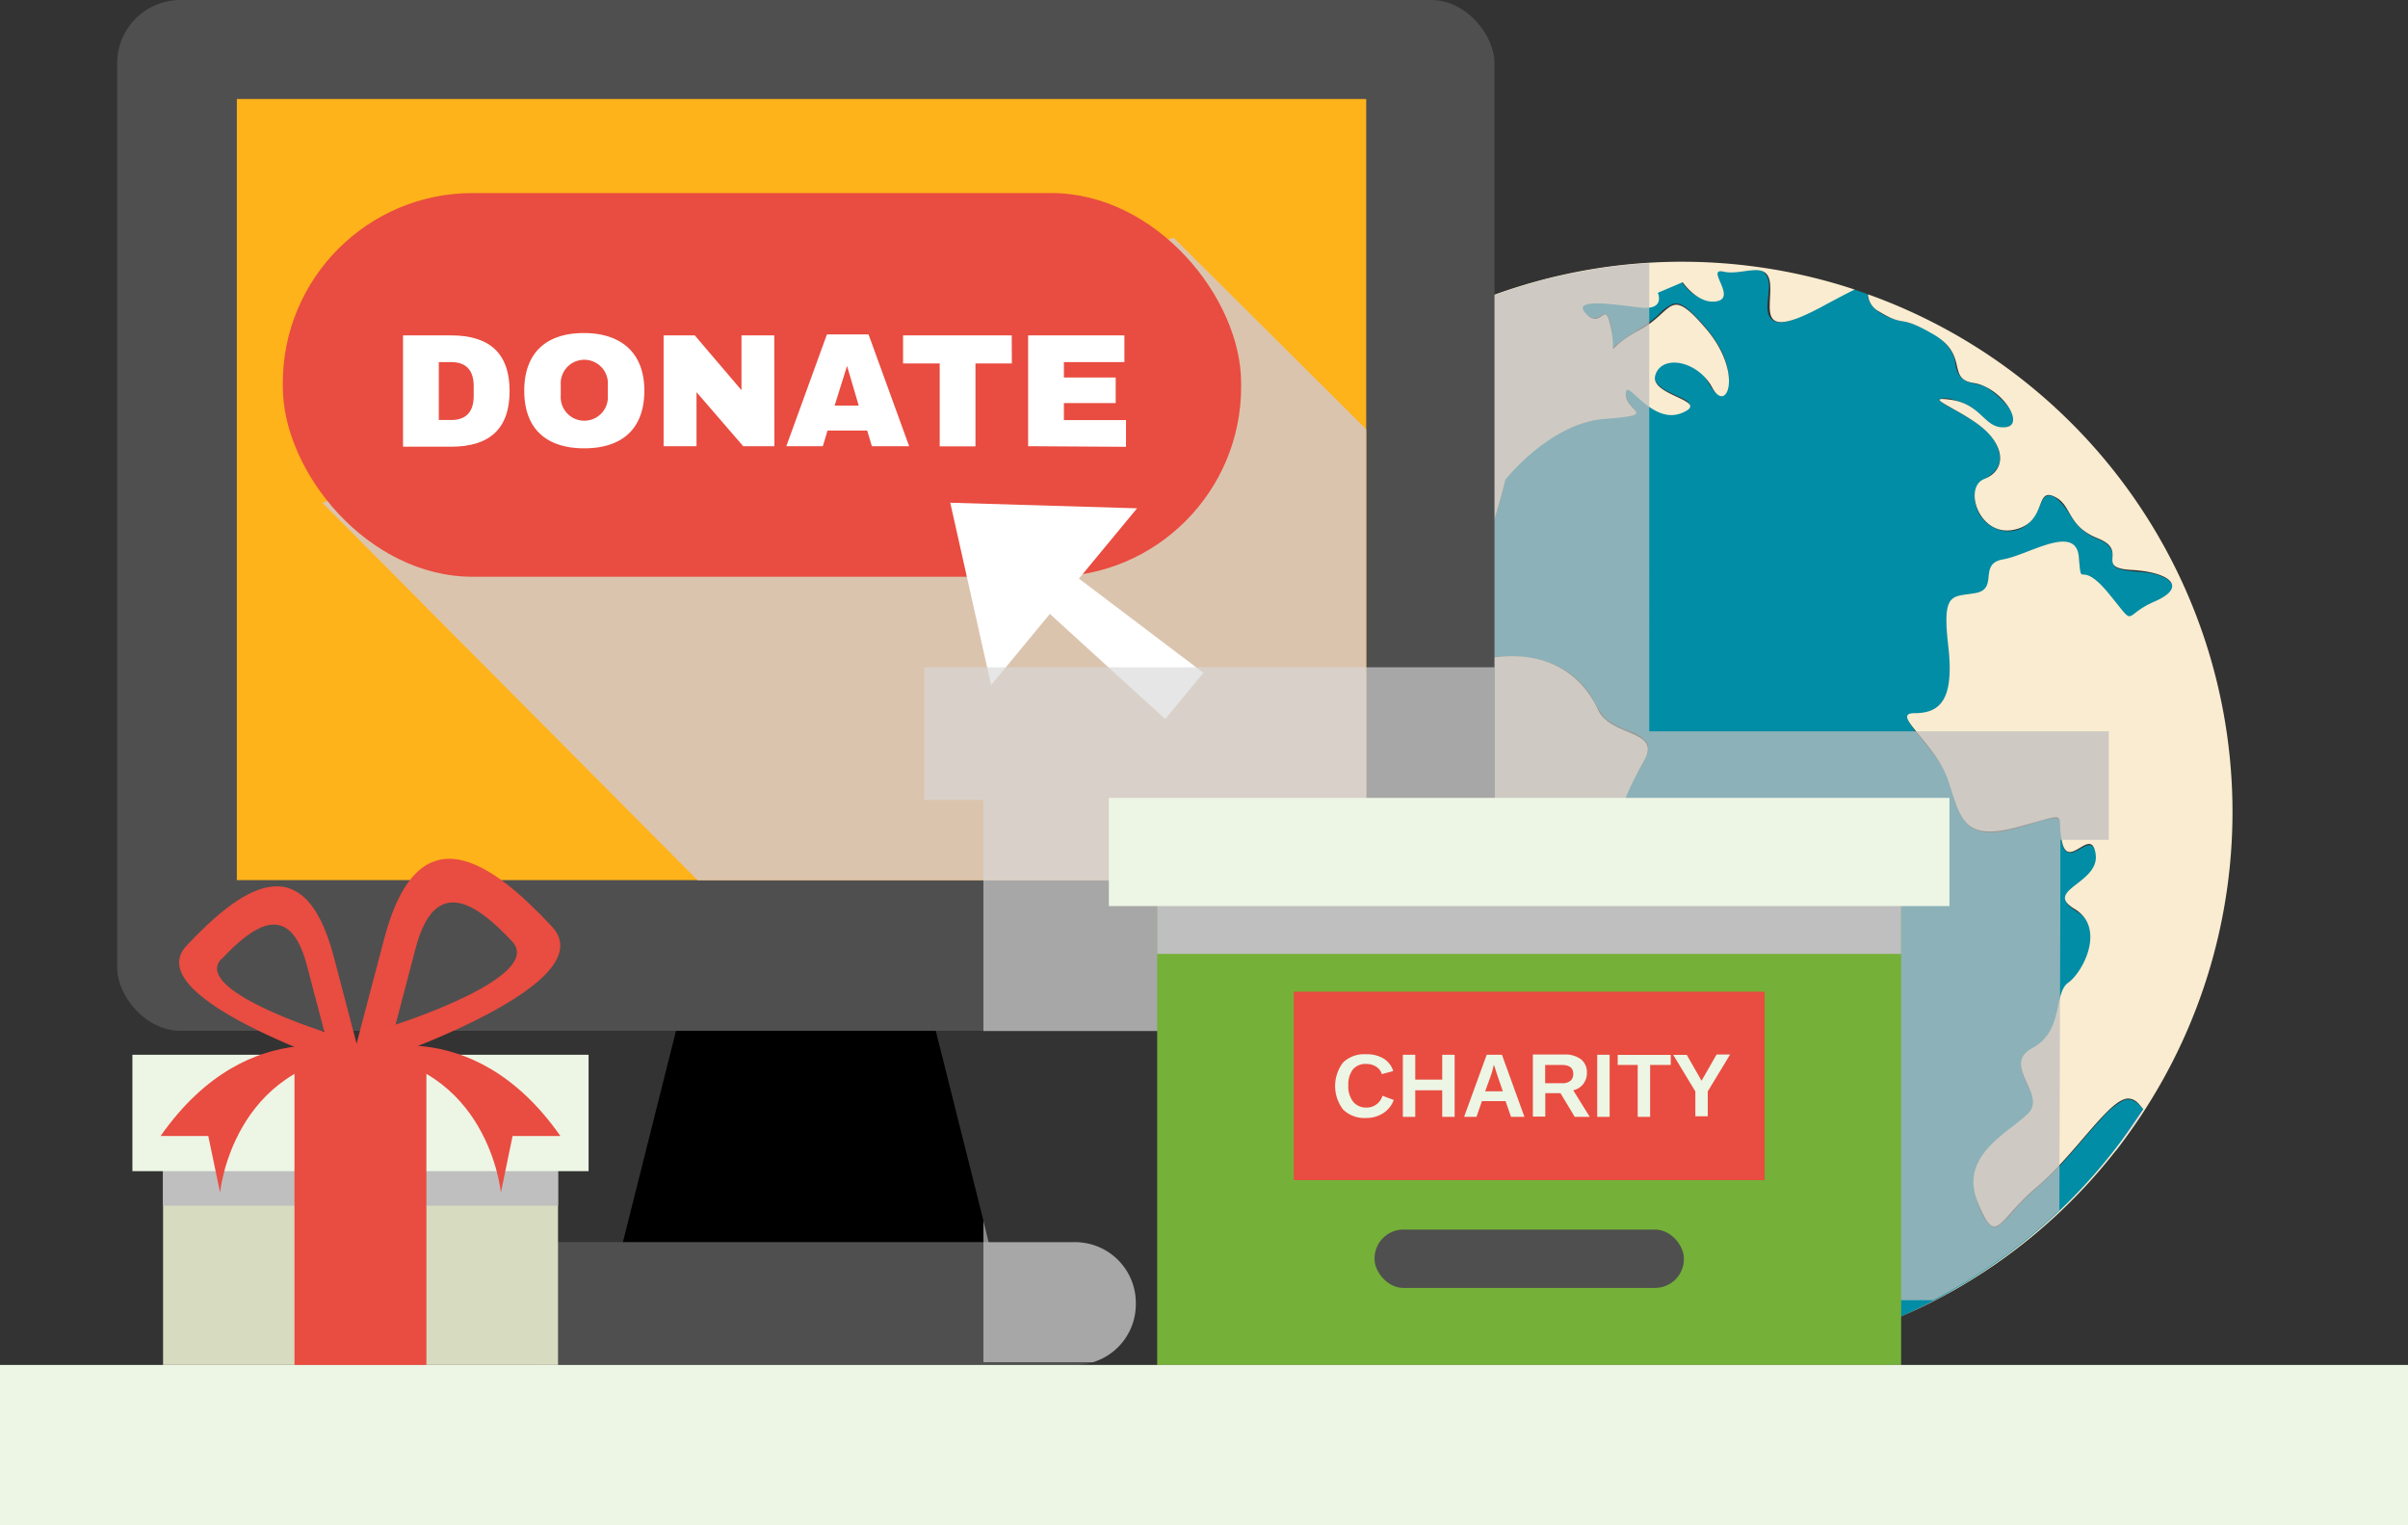 <svg xmlns="http://www.w3.org/2000/svg" viewBox="0 0 193.88 122.79"><rect x="0" y="0" width="193.88" height="122.79" fill="#333333" stroke="none"/><title>Depositphotos_93645456_02</title><g data-name="Layer 2"><g data-name="Layer 1" style="isolation:isolate"><path d="M149.25 107.42a43.87 43.87 0 0 1-5.2 1.37 43.8 43.8 0 0 0 5.2-1.37z" fill="#fff"/><path d="M143.65 108.86q-1.06.2-2.13.35 1.07-.15 2.13-.35z" fill="#fff"/><path d="M140.74 109.3c-.63.08-1.26.14-1.9.18q.96-.07 1.9-.18z" fill="#fff"/><path d="M151.92 106.44c-.8.32-1.61.62-2.43.89q1.23-.41 2.43-.89z" fill="#fff"/><path d="M170.48 92.34c-.39.72-.12.47 2.12-3q-.83 1.28-1.75 2.5z" fill="#2494c6"/><path d="M173.81 46.31c-1-.35-2.11-.21-3.14-.5-.61-.17-.58-.54-.58-1.08 0-.71-.57-1.09-1.18-1.33a4.3 4.3 0 0 1-2.16-1.83c-.36-.6-1.7-2.58-2.34-1.22s-1.2 2.47-2.91 2.41A2.78 2.78 0 0 1 159 40c0-1.65 2.21-1.56 2-3.31-.2-1.93-2.42-3-3.91-3.85-.07 0-1.07-.59-.93-.68.49-.32 1.78.21 2.21.44.91.48 2.22 2.43 3.44 1.68s-1.38-2.84-1.94-3.13-1.52-.24-2-.79-.37-1.2-.6-1.75c-.63-1.47-2.61-2.49-4.13-2.76-1.13-.2-2.67-.88-2.78-2.17-.37-.14-.75-.27-1.13-.39-1.36.63-2.63 1.44-4 2.06-.62.28-1.79.88-2.47.44-1.08-.71.21-2.86-.66-3.79-.63-.68-2.07-.1-2.86-.11-.2 0-.95-.25-1.06 0s.15.63.24.85c.37.86.3 1.63-.89 1.46a3.51 3.51 0 0 1-2.16-1.55l-2 .85c1.09 2.61-5.7-.17-6 1.16-.11.43.7.95 1.05.94s.71-.48.9-.31c.43.39.46 1.49.5 2 0 .09 0 .79.12.64 1.09-1 2.48-1.58 3.58-2.58a3.29 3.29 0 0 1 1.2-.89c.62-.16 1.21.43 1.6.81 1.43 1.4 3.06 3.47 2.83 5.62 0 .32-.18 1-.64.91-.63-.11-1-1.22-1.38-1.63-.86-.87-3.15-1.87-3.83-.24-.46 1.09 1.12 1.64 1.85 2 .26.12.8.31.88.63s-.94.7-1.2.74c-1.4.19-2.44-1-3.4-1.78s-.43.77-.1 1.15c.09.11.45.39.34.56-.23.36-1.28.32-1.62.35a11.07 11.07 0 0 0-5.66 2 16.45 16.45 0 0 0-3 2.76l-.17.21a26 26 0 0 1-1.47 4.69c-.38.8-.57.33-.59-.33-.06-1.51.38-3.35-.58-4.67-1.73-2.38-5.64 1-6.94 2.29-1 1-2.78 3.12-1.54 4.62s2.5-.66 3.75-.79a2.35 2.35 0 0 1 1.45.32c-.73.68-1.52 1.28-2.26 1.94-.34.31-.57.61 0 .77s1.46.06 1.87.54 0 1.16-.19 1.58c-.34 1-1 3.24 0 4.08.73.62 2.52-.18 3.29-.35 3.8-.83 8-.68 10.22 2.95a6.55 6.55 0 0 0 1.09 1.68 7 7 0 0 0 1.93 1 2.69 2.69 0 0 1 1.34.88c.42.71-.31 1.61-.62 2.2-.51 1-1.6 2.59-1.39 3.78a.35.35 0 0 0 .5.29 16.25 16.25 0 0 1 8.57 2.65 3.44 3.44 0 0 1 1.74 2.74c-.08 1.64-1.8 2.66-2.89 3.63a10.41 10.41 0 0 0-3.79 5.96c-.47 2.25-2.54 3.11-4.64 3.43-1.86 6.45-6.1 5.43-6.1 5.43-.46 1.16-1.18 3.22-2.6 3.57-.58.14-1.25-.15-1.7.38-.9 1.07-.47 2.83-.25 4.06.12.68.83 3-.34 3.19a2.27 2.27 0 0 1-2.38-1.64 13.71 13.71 0 0 1-.11-5.25 17.07 17.07 0 0 0-.61-6.46c-.36-1.26-1.16-3-.67-4.27.25-.66.89-1 1.35-1.45a5.59 5.59 0 0 0 1.27-2.48c.29-1.23.42-3.11-.7-4s-2.72-1.09-3.33-2.27c-.37-.72.24-1.3.58-1.88a3.1 3.1 0 0 0 .15-3c-.71-1.46-2.54-2.49-2.9-4.11-.41-1.82 1.84-3.46 2.94-4.53.83-.81 1.66-1.63 2.43-2.49a7.6 7.6 0 0 0 1.51-2c.2-.48-.11-.62-.56-.54a7.92 7.92 0 0 1-3 .36 4.11 4.11 0 0 1-2.3-1.23 19.45 19.45 0 0 0-.44-2.78 1.64 1.64 0 0 0-.5-1c-.56-.39-1-.39-1.36-1.08a7.8 7.8 0 0 0-1-1.7 6.19 6.19 0 0 0-1.45-1.1c-.93-.53-1.69-1.09-1.52-2.28.29-2 1.77-3.76 2.23-5.78.13-.58.21-2.24-.75-1.28a6 6 0 0 0-1.12 1.79c-.17.36-.4 1-.8 1.15-.65.29-.17-1.72-.13-1.88 1.12-3.67 4.31-5.68 7.05-8.05.24-.2 1.93-1.46 1.68-1.88a3.11 3.11 0 0 1-1.89-.61 44.27 44.27 0 0 0-20.68 47 44.24 44.24 0 0 0 78.43 18c.48-.87 1.94-3.17 2.12-3-.5-.55-1-1.09-1.76-.7a6.48 6.48 0 0 0-1.71 1.47c-1.46 1.58-2.77 3.3-4.34 4.79-.77.73-1.59 1.39-2.32 2.17a11 11 0 0 1-1.49 1.58c-1.09.78-1.9-2.1-2-2.71-.32-1.69.64-3.08 1.84-4.16.79-.71 2.78-1.67 2.88-2.85s-1.34-2.39-.88-3.64c.28-.75 1.24-1 1.76-1.54a4.88 4.88 0 0 0 1.07-2.31 6.38 6.38 0 0 1 .55-1.87c.31-.52.89-.86 1.24-1.38.81-1.24 1.38-3.15.28-4.4-.39-.44-1.25-.69-1.42-1.29-.12-.44.38-.82.67-1.05.95-.76 2.11-1.56 1.71-2.95-.33-1.16-1.39.21-2.05.15-.9-.08-.64-1.94-.78-2.55s-2.46.29-2.8.38c-1.39.38-3.44 1.05-4.65-.12-1-1-1.17-2.63-1.69-3.89-.68-1.61-2-2.75-2.91-4.17-.76-1.12 1-.78 1.66-1 1.3-.51 1.52-2.06 1.53-3.29s-.18-2.22-.24-3.34a4.13 4.13 0 0 1 .21-2c.45-.89 1.74-.57 2.5-.9.61-.26.6-.89.68-1.45.12-.87.69-1 1.45-1.21 1.49-.37 2.94-1.36 4.51-1.36a1.16 1.16 0 0 1 1.22.89c.11.42-.06 1.38.26 1.71.13.13.54.11.72.2a7.58 7.58 0 0 1 2.15 2.2c.2.26.6 1 1 1s.82-.52 1.09-.69c.71-.44 1.75-.66 2.24-1.38s-.47-1.2-.99-1.37z" fill="#008da5"/><path d="M170.48 92.34l.37-.47q.92-1.22 1.75-2.5c-.18-.21-1.6 2.09-2.12 2.97z" fill="#2494c6"/><path d="M91.15 65.36v-.08.08a44.27 44.27 0 0 0 44.27 44.27 44.33 44.33 0 0 1-44.27-44.27z" fill="#fff"/><path d="M95.84 45.54q-.38.75-.73 1.52.35-.77.73-1.52z" fill="#fff"/><path d="M95.92 45.38l-.08.16z" fill="#fff"/><path d="M95.12 47.06l-.12.24z" fill="#fff"/><path d="M94.25 49.07q-.35.88-.66 1.78.31-.85.66-1.78z" fill="#fff"/><path d="M95 47.3q-.33.75-.64 1.51c.21-.51.42-1.01.64-1.51z" fill="#fff"/><path d="M95.92 45.38a44.59 44.59 0 0 1 16.82-18 3.11 3.11 0 0 0 1.89.61s.85 0-4.58 4.24-4.92 10.13-3.23 6.42 3.23-2.35.51 2.91 1.43 3.56 2.83 6.78 1.92-.68 2.59 5.43a4.37 4.37 0 0 0 4.75 1c3.05-1-.51 2.71-3.73 5.77s-2.21 4.07-.51 5.94 2.38 3.39.85 5.43 2.38 2.71 3.39 3.9.85 5.09-1.53 6.79 1.19 5.43.67 10.69-.38 7.46 2 7.8-.32-4.58.7-6.78 2.21 1.53 4.58-4.41c0 0 4.25 1 6.1-5.43 0 0 3.73-.51 4.41-2.55s-.17-3.39 5.25-7.8-3.73-7.81-8.65-8c0 0-1.8.74 1.36-4.92 1.38-2.47-2.72-1.86-3.73-4.07s-3.39-4.75-8.14-4.24-6.11 2.21-6.27-.68 2-4.24-.34-4.58-1.19-.51 1.36-2.89a2.41 2.41 0 0 0-3.06.51c-1.53 1.53-4.24-.85-1-4.24s8.31-5.94 8 .51 2-2.91 2-2.91 3.56-4.55 8-4.89 1.69-.51 1.69-2 2 2.54 4.5 1.53-2.63-1.36-2.12-3.05 3.4-1.19 4.58 1 2.54-1.19-.51-4.75-2.54-1.35-5.43.17-1.69 2.37-2.21-.17-.68.17-2-1.18 2.42-.73 4.41-.51 1.36-1.19 1.36-1.19l2-.85s1.27 1.86 2.8 1.52-1-2.72.51-2.37 3.56-1 3.73 1-1.19 4.75 4.41 1.69c1.13-.61 1.88-1 2.4-1.25a44.26 44.26 0 0 0-53.41 22.07z" fill="#faecd0"/><path d="M94.36 48.81l-.11.26z" fill="#fff"/><path d="M150.4 23.71a1.66 1.66 0 0 0 .88 1.36c2.2 1.35 1.53.17 4.41 1.86s1 3.56 3.22 3.9 4.24 3.39 2.55 3.56-1.87-1.86-4.41-2.21 1 .85 2.71 2.38 1.7 3.33 0 4-.44 4.61 2.32 4.1 1.74-3.39 3.27-2.71 1 2.37 3.56 3.39-.34 2.37 2.71 2.54 4.58 1.36 1.86 2.54-1.35 2.2-3.73-.68-2.14-.12-2.37-2.88-4.07-.17-6.1.17-.34 2.37-2.21 2.71-2.72-.17-2.21 4.24-.68 5.43-2.71 5.43 1.7 2.38 2.71 5.43 1.19 4.92 5.6 3.73 3.05-1.19 3.56 1.19 2.37-1.36 2.71 1-4.24 2.89-1.7 4.41.69 5.09-.51 5.94-.34 3.9-2.88 5.26 1.19 3.73-.34 5.26-5.6 3.39-4.07 7.12 1.53 1.52 4.75-1.19 5.94-7.29 7.46-7.12c.55.06.81.49 1.13.85A44.56 44.56 0 0 1 152 106.43a44.26 44.26 0 0 0-1.55-82.72z" fill="#faecd0"/><path d="M149.66 23.44l.75.27z" fill="#fff"/><path d="M165.89 71.46v-3.85h3.9v-8.74h-37V21.18A44.24 44.24 0 0 0 96.5 44.29l-.29.54-.29.55.11-.19c-.39.76-.77 1.53-1.12 2.32a44.35 44.35 0 0 0-3.76 18.21v-.43 1.57c0 .37 0 1 .08 1.53s.05.75.08 1.12.06.63.1.95.09.71.14 1.06.09.62.14.93.13.72.19 1.08q.34 1.83.83 3.61v.14c.07.25.16.49.23.74h12.78v20.21a44.35 44.35 0 0 0 9.28 6.44h40.65l.13-.07-.13.07a44.36 44.36 0 0 0 10.16-7.24zm-7.92 32c-.43.26-.87.51-1.32.76q.67-.41 1.35-.8zm6.81-5c-.32.28-.64.55-1 .83.36-.29.68-.57 1-.85zM163 99.92q-.87.69-1.77 1.34.91-.65 1.77-1.34zm-2.4 1.79q-1 .72-2.1 1.37 1.08-.65 2.11-1.37z" style="mix-blend-mode:multiply" fill="#bfbfbf" opacity=".74"/><path d="M81.09 105.86H48.68l6.72-26.75h18.97l6.72 26.75z"/><rect x="9.43" width="110.9" height="82.98" rx="5.1" ry="5.1" fill="#4f4f4f"/><path d="M86.55 109.88H43.22a4.9 4.9 0 0 1-4.89-4.9v-.1a4.89 4.89 0 0 1 4.9-4.89h43.33a4.89 4.89 0 0 1 4.89 4.9v.1a4.89 4.89 0 0 1-4.9 4.89z" fill="#4f4f4f"/><circle cx="99.94" cy="78.17" r="1.44" fill="#fff"/><circle cx="103.97" cy="78.17" r="1.44" fill="#fff"/><circle cx="108.01" cy="78.17" r="1.44" fill="#fff"/><path fill="#ffb31a" d="M19.07 7.97H110v62.88H19.07z"/><path style="mix-blend-mode:multiply" fill="#dbc4ae" d="M110 34.56L94.5 19.14 25.95 40.47l30.22 30.39H110v-36.3z"/><rect x="22.77" y="15.54" width="77.16" height="30.89" rx="15.29" ry="15.29" fill="#e94c40"/><path d="M36.33 27c3.06 0 4.7 1.42 4.7 4.48s-1.64 4.48-4.7 4.48h-3.88V27zm-1 2.15v4.66h1c1.26 0 1.81-.72 1.81-1.94v-.78c0-1.22-.55-1.94-1.81-1.94z" fill="#fff"/><path d="M51.88 31.45c0 3.06-1.78 4.64-4.84 4.64s-4.83-1.58-4.83-4.64S44 26.81 47 26.81s4.88 1.58 4.88 4.64zM45.15 31v.83a1.9 1.9 0 1 0 3.79 0V31a1.9 1.9 0 1 0-3.79 0z" fill="#fff"/><path d="M62.35 35.92h-2.51l-3.76-4.35v4.35h-2.65V27h2.51l3.76 4.41V27h2.64z" fill="#fff"/><path d="M73.2 35.92h-3l-.38-1.26h-3.19l-.38 1.26h-2.94l3.27-9h3.35zm-5-6.46l-1 3.19h1.94l-.94-3.19z" fill="#fff"/><path d="M81.47 29.26h-2.93v6.67h-2.88v-6.67h-2.95V27h8.75z" fill="#fff"/><path d="M82.78 35.92V27h7.75v2.15h-4.87v1.24h4.17v2.06h-4.17v1.37h5v2.15z" fill="#fff"/><path fill="#fff" d="M91.55 40.92l-15.04-.45 3.29 14.68 4.73-5.73 9.29 8.47 3.07-3.73-10.02-7.58 4.68-5.66z"/><g style="mix-blend-mode:multiply" opacity=".64" fill="#d8d8d8"><path d="M91.45 105v-.1a4.89 4.89 0 0 0-4.89-4.9h-6.95l-.43-1.73v11.39H88a4.88 4.88 0 0 0 3.45-4.66z"/><path d="M74.42 53.72v10.67h4.76V83h36.06a5.1 5.1 0 0 0 5.1-5.1V53.72z"/></g><path fill="#75b038" d="M93.17 64.59h59.9v45.29h-59.9z"/><path style="mix-blend-mode:multiply" fill="#bfbfbf" d="M93.17 64.59h59.9v12.2h-59.9z"/><path fill="#edf5e5" d="M89.28 64.23h67.68v8.71H89.28z"/><path fill="#e94c40" d="M104.17 79.83h37.91V95h-37.91z"/><path d="M110 89.16a1.32 1.32 0 0 0 1.31-.95l.91.34a2.18 2.18 0 0 1-.86 1.07A2.53 2.53 0 0 1 110 90a2.46 2.46 0 0 1-1.86-.68 3.11 3.11 0 0 1 0-3.79 2.43 2.43 0 0 1 1.84-.66 2.62 2.62 0 0 1 1.43.35 1.86 1.86 0 0 1 .77 1l-.92.25a1.07 1.07 0 0 0-.46-.6 1.45 1.45 0 0 0-.8-.22 1.32 1.32 0 0 0-1.07.44 2 2 0 0 0-.37 1.28 2 2 0 0 0 .38 1.31 1.33 1.33 0 0 0 1.06.48z" fill="#edf5e5"/><path d="M116.12 89.91v-2.14h-2.17v2.14h-1v-5h1v2h2.17v-2h1v5z" fill="#edf5e5"/><path d="M121.66 89.91l-.44-1.27h-1.9l-.44 1.27h-1l1.82-5h1.23l1.81 5zm-1.39-4.22v.08l-.08.29q0 .16-.61 1.79H121l-.49-1.43-.15-.48z" fill="#edf5e5"/><path d="M126.79 89.91L125.64 88h-1.22v1.89h-1v-5h2.49a2.17 2.17 0 0 1 1.38.38 1.33 1.33 0 0 1 .48 1.1 1.43 1.43 0 0 1-.3.9 1.39 1.39 0 0 1-.8.5l1.33 2.14zm-.12-3.46q0-.72-.92-.72h-1.34v1.47h1.37a1 1 0 0 0 .67-.2.7.7 0 0 0 .22-.55z" fill="#edf5e5"/><path d="M128.6 89.91v-5h1v5z" fill="#edf5e5"/><path d="M132.86 85.73v4.18h-1v-4.18h-1.61v-.81h4.27v.81z" fill="#edf5e5"/><path d="M137.5 87.86v2h-1v-2l-1.78-2.94h1.09L137 87l1.21-2.11h1.09z" fill="#edf5e5"/><rect x="110.67" y="98.98" width="24.91" height="4.7" rx="2.33" ry="2.33" fill="#4f4f4f"/><path fill="#edf5e5" d="M0 109.88h193.88v12.91H0z"/><path fill="#d7dbc0" d="M13.13 86.28h31.8v23.6h-31.8z"/><path style="mix-blend-mode:multiply" fill="#bfbfbf" d="M13.13 89.08h31.8v7.98h-31.8z"/><path fill="#edf5e5" d="M10.66 84.91h36.73v9.37H10.66z"/><path fill="#e94c40" d="M23.71 84.91h10.62v24.97H23.71z"/><path d="M29.33 84.8s-9.15-3.7-16.4 6.65h3.84l.95 4.55s.97-10.41 11.61-11.2z" fill="#e94c40"/><path d="M28.72 84.8s9.15-3.7 16.4 6.65h-3.85L40.33 96s-.98-10.41-11.61-11.2z" fill="#e94c40"/><path d="M26.87 77c-2.46-9.35-7.74-5.24-11.85-.87s14.31 10.24 14.31 10.24zm-9 .18c2.37-2.51 5.41-4.88 6.83.5l1.42 5.39s-10.67-3.36-8.3-5.87z" fill="#e94c40"/><path d="M44.43 74.58c-4.68-5-10.7-9.65-13.5 1l-2.8 10.64s20.99-6.67 16.3-11.64zm-12.58 7.9l1.61-6.13c1.61-6.13 5.08-3.43 7.77-.57s-9.38 6.7-9.38 6.7z" fill="#e94c40"/></g></g></svg>